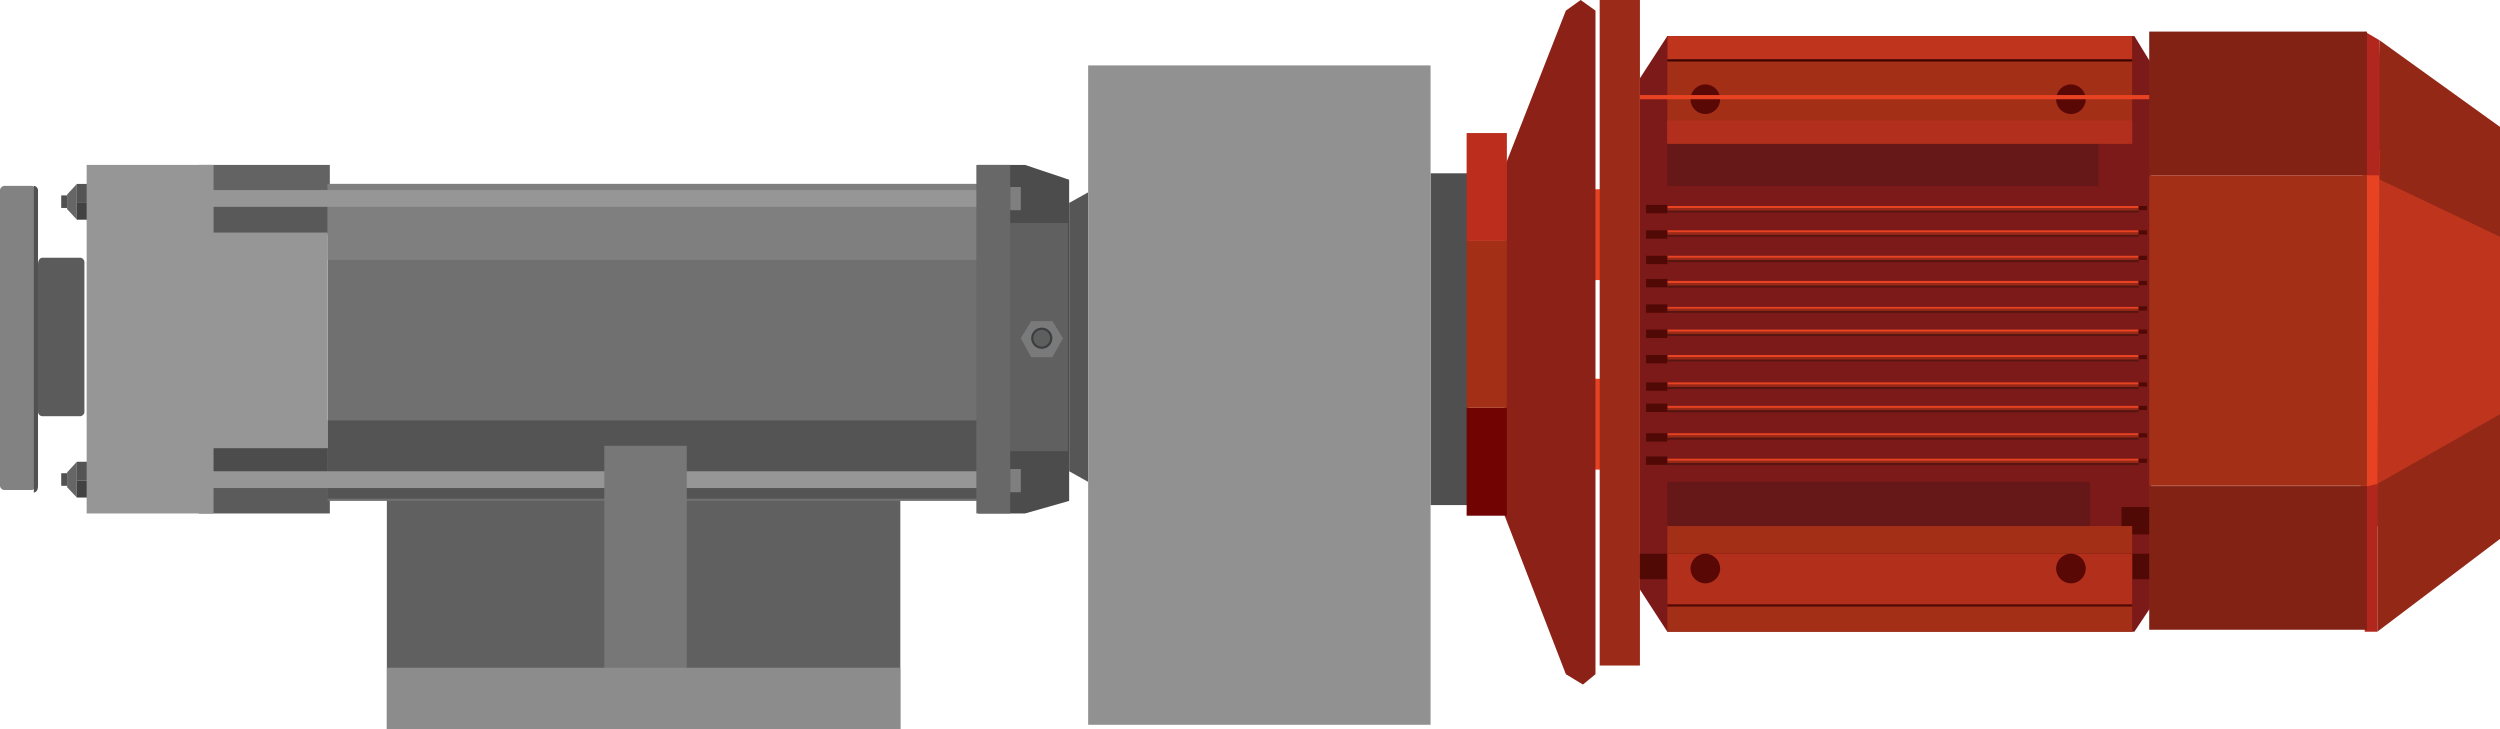 <?xml version="1.0" encoding="utf-8"?>
<svg version="1.1" id="图层_1"
  xmlns="http://www.w3.org/2000/svg"
  xmlns:xlink="http://www.w3.org/1999/xlink" x="0px" y="0px" viewBox="0 0 894.4 260.8" style="enable-background:new 0 0 894.4 260.8;" xml:space="preserve">
  <g com-has-ani="true" com-name="visible" visibility="visible">
    <g>
      <rect x="71.1" y="160.3" style="fill:#4C4C4C;" width="46.9" height="11.3"/>
      <rect x="71.1" y="172.4" style="fill:#5B5B5B;" width="46.9" height="11.3"/>
      <rect x="71.1" y="59" style="fill:#636363;" width="46.9" height="11.3"/>
      <rect x="71.1" y="72.6" style="fill:#595959;" width="46.9" height="11.3"/>
      <polygon style="fill:#565656;" points="389.3,172.4 382.5,168.6 382.5,72.6 389.3,68.8 		"/>
      <rect x="511.8" y="62" style="fill:#4F4F4F;" width="13.6" height="118.7"/>
      <rect x="138.4" y="175.4" style="fill:#606060;" width="183.7" height="85.4"/>
      <path style="fill:#828282;" d="M1.5,66.5h9.8c0.8,0,1.5,0.8,1.5,1.5v105.8c0,0.8-0.8,1.5-1.5,1.5H1.5c-0.8,0-1.5-0.8-1.5-1.5V68
			C0,67.3,0.8,66.5,1.5,66.5z"/>
      <path style="fill:#5B5B5B;" d="M15.1,92.2h13.6c0.8,0,1.5,0.8,1.5,1.5v53.7c0,0.8-0.8,1.5-1.5,1.5H15.1c-0.8,0-1.5-0.8-1.5-1.5
			V94.5C13.6,93,14.4,92.2,15.1,92.2z"/>
      <rect x="117.2" y="65.8" style="fill:#707070;" width="232.9" height="113.4"/>
      <polygon style="fill:#4C4C4C;" points="350,59 366.7,59 382.5,64.3 382.5,179.2 366.7,183.7 350,183.7 		"/>
      <rect x="389.3" y="23.4" style="fill:#919191;" width="122.5" height="235.9"/>
      <rect x="361.2" y="79.8" style="fill:#606060;" width="20.9" height="81.6"/>
      <rect x="361.4" y="167.8" style="fill:#7F7F7F;" width="3.8" height="8.3"/>
      <rect x="361.4" y="66.9" style="fill:#7F7F7F;" width="3.8" height="8.3"/>
      <path style="fill:#515151;" d="M12.1,176.2L12.1,176.2V66.5l0,0c0.8,0,1.5,0.8,1.5,1.5v105.8C13.6,175.4,12.9,176.2,12.1,176.2z" />
      <rect x="117.2" y="150.4" style="fill:#545454;" width="232.9" height="28"/>
      <rect x="117.2" y="65.8" style="fill:#7F7F7F;" width="232.9" height="27.2"/>
      <rect x="73.3" y="68" style="fill:#969696;" width="279" height="6"/>
      <rect x="73.3" y="168.6" style="fill:#969696;" width="279" height="6"/>
      <g>
        <rect x="27.5" y="65.8" style="fill:#545454;" width="4.2" height="6.8"/>
        <rect x="27.5" y="72.6" style="fill:#424242;" width="4.2" height="6"/>
        <polygon style="fill:#666666;" points="27.5,78.6 24,74.8 24,69.6 27.5,65.8 			"/>
        <rect x="21.9" y="69.9" style="fill:#515151;" width="2.1" height="4.5"/>
      </g>
      <g>
        <rect x="27.5" y="165.2" style="fill:#545454;" width="4.2" height="6.8"/>
        <rect x="27.5" y="172" style="fill:#424242;" width="4.2" height="6"/>
        <polygon style="fill:#666666;" points="27.5,178 24,174.3 24,169 27.5,165.2 			"/>
        <rect x="21.9" y="169.3" style="fill:#515151;" width="2.1" height="4.5"/>
      </g>
      <rect x="216.2" y="159.5" style="fill:#777777;" width="29.5" height="86.2"/>
      <g>
        <polygon style="fill:#7A7A7A;" points="376.5,114.9 368.9,114.9 365.2,121 368.9,127.8 376.5,127.8 380.3,121 			"/>
        <circle style="fill:#3B3F42;" cx="372.7" cy="121" r="3.8"/>
        <circle style="fill:#5E5E5E;" cx="372.7" cy="121" r="3"/>
      </g>
      <polygon style="fill:#969696;" points="117.2,83.2 76.4,83.2 76.4,59 31,59 31,183.7 76.4,183.7 76.4,160.3 117.2,160.3 		"/>
      <rect x="138.4" y="238.9" style="fill:#8C8C8C;" width="183.7" height="21.9"/>
      <rect x="349.3" y="59" style="fill:#686868;" width="12.1" height="124.7"/>
    </g>
    <g id="红色电机">
      <polygon style="fill:#7C1919;" points="769.6,217 763.6,226 596.5,226 586.7,210.9 586.7,28 596.5,12.9 763.6,12.9 769.6,22.7 		
			"/>
      <g>
        <rect x="759.8" y="198.1" style="fill:#510905;" width="13.6" height="9.1"/>
        <rect x="759" y="181.4" style="fill:#510905;" width="13.6" height="9.8"/>
        <rect x="582.9" y="198.1" style="fill:#510905;" width="13.6" height="9.1"/>
      </g>
      <rect x="596.5" y="172.4" style="fill:#661717;" width="151.2" height="18.1"/>
      <rect x="596.5" y="188.2" style="fill:#A42F17;" width="166.3" height="37.8"/>
      <rect x="596.5" y="198.1" style="fill:#510905;" width="166.3" height="18.9"/>
      <rect x="596.5" y="198.1" style="fill:#B2301B;" width="166.3" height="18.1"/>
      <rect x="596.5" y="50.7" style="fill:#661717;" width="154.2" height="15.9"/>
      <rect x="596.5" y="13.6" style="fill:#A42F17;" width="166.3" height="37.8"/>
      <g>
        <circle style="fill:#590806;" cx="740.9" cy="203.4" r="5.3"/>
        <circle style="fill:#590806;" cx="610.1" cy="203.4" r="5.3"/>
        <circle style="fill:#590806;" cx="740.9" cy="35.5" r="5.3"/>
        <circle style="fill:#590806;" cx="610.1" cy="35.5" r="5.3"/>
      </g>
      <rect x="596.5" y="43.1" style="fill:#B22E1D;" width="166.3" height="8.3"/>
      <rect x="596.5" y="12.9" style="fill:#3A0401;" width="166.3" height="9.1"/>
      <rect x="596.5" y="12.9" style="fill:#BF341D;" width="166.3" height="8.3"/>
      <rect x="586.7" y="34" style="fill:#E74222;" width="185.2" height="1.5"/>
      <g>
        <g>
          <rect x="596.5" y="165.6" style="fill:#561510;" width="168.6" height="0.8"/>
          <rect x="596.5" y="156.5" style="fill:#561510;" width="168.6" height="0.8"/>
          <rect x="596.5" y="146.7" style="fill:#561510;" width="168.6" height="0.8"/>
          <rect x="596.5" y="138.4" style="fill:#561510;" width="168.6" height="0.8"/>
          <rect x="596.5" y="128.5" style="fill:#561510;" width="168.6" height="0.8"/>
          <rect x="596.5" y="119.4" style="fill:#561510;" width="168.6" height="0.8"/>
          <rect x="596.5" y="111.1" style="fill:#561510;" width="168.6" height="0.8"/>
          <rect x="596.5" y="102.1" style="fill:#561510;" width="168.6" height="0.8"/>
          <rect x="596.5" y="93" style="fill:#561510;" width="168.6" height="0.8"/>
        </g>
        <rect x="596.5" y="83.9" style="fill:#561510;" width="168.6" height="0.8"/>
        <rect x="596.5" y="75.2" style="fill:#561510;" width="168.6" height="0.8"/>
      </g>
      <g>
        <rect x="596.5" y="164.1" style="fill:#E74222;" width="168.6" height="0.8"/>
        <rect x="596.5" y="155" style="fill:#E74222;" width="168.6" height="0.8"/>
        <rect x="596.5" y="145.2" style="fill:#E74222;" width="168.6" height="0.8"/>
        <rect x="596.5" y="136.8" style="fill:#E74222;" width="168.6" height="0.8"/>
        <rect x="596.5" y="127" style="fill:#E74222;" width="168.6" height="0.8"/>
        <rect x="596.5" y="117.9" style="fill:#E74222;" width="168.6" height="0.8"/>
        <rect x="596.5" y="109.8" style="fill:#E74222;" width="168.6" height="0.8"/>
        <rect x="596.5" y="100.5" style="fill:#E74222;" width="168.6" height="0.8"/>
        <rect x="596.5" y="91.5" style="fill:#E74222;" width="168.6" height="0.8"/>
        <rect x="596.5" y="82.4" style="fill:#E74222;" width="168.6" height="0.8"/>
        <rect x="596.5" y="73.7" style="fill:#E74222;" width="168.6" height="0.8"/>
      </g>
      <g>
        <rect x="596.5" y="164.8" style="fill:#992917;" width="168.6" height="0.8"/>
        <rect x="596.5" y="155.7" style="fill:#992917;" width="168.6" height="0.8"/>
        <rect x="596.5" y="145.9" style="fill:#992917;" width="168.6" height="0.8"/>
        <rect x="596.5" y="137.6" style="fill:#992917;" width="168.6" height="0.8"/>
        <rect x="596.5" y="127.8" style="fill:#992917;" width="168.6" height="0.8"/>
        <rect x="596.5" y="118.7" style="fill:#992917;" width="168.6" height="0.8"/>
        <rect x="596.5" y="110.4" style="fill:#992917;" width="168.6" height="0.8"/>
        <rect x="596.5" y="101.3" style="fill:#992917;" width="168.6" height="0.8"/>
        <rect x="596.5" y="92.2" style="fill:#992917;" width="168.6" height="0.8"/>
        <rect x="596.5" y="83.2" style="fill:#992917;" width="168.6" height="0.8"/>
        <rect x="596.5" y="74.5" style="fill:#992917;" width="168.6" height="0.8"/>
      </g>
      <g>
        <rect x="588.9" y="163.3" style="fill:#510905;" width="7.6" height="3"/>
        <rect x="588.9" y="155" style="fill:#510905;" width="7.6" height="3"/>
        <rect x="588.9" y="144.4" style="fill:#510905;" width="7.6" height="3"/>
        <rect x="588.9" y="136.8" style="fill:#510905;" width="7.6" height="3"/>
        <rect x="588.9" y="127" style="fill:#510905;" width="7.6" height="3"/>
        <rect x="588.9" y="117.9" style="fill:#510905;" width="7.6" height="3"/>
        <rect x="588.9" y="108.9" style="fill:#510905;" width="7.6" height="3"/>
        <rect x="588.9" y="99.8" style="fill:#510905;" width="7.6" height="3"/>
        <rect x="588.9" y="91.5" style="fill:#510905;" width="7.6" height="3"/>
        <rect x="588.9" y="82.4" style="fill:#510905;" width="7.6" height="3"/>
        <rect x="588.9" y="73.3" style="fill:#510905;" width="7.6" height="3"/>
      </g>
      <g>
        <rect x="765.1" y="164.1" style="fill:#510905;" width="3" height="1.5"/>
        <rect x="765.1" y="155" style="fill:#510905;" width="3" height="1.5"/>
        <rect x="765.1" y="145.2" style="fill:#510905;" width="3" height="1.5"/>
        <rect x="765.1" y="136.8" style="fill:#510905;" width="3" height="1.5"/>
        <rect x="765.1" y="127" style="fill:#510905;" width="3" height="1.5"/>
        <rect x="765.1" y="117.9" style="fill:#510905;" width="3" height="1.5"/>
        <rect x="765.1" y="109.6" style="fill:#510905;" width="3" height="1.5"/>
        <rect x="765.1" y="100.5" style="fill:#510905;" width="3" height="1.5"/>
        <rect x="765.1" y="91.5" style="fill:#510905;" width="3" height="1.5"/>
        <rect x="765.1" y="82.4" style="fill:#510905;" width="3" height="1.5"/>
        <rect x="765.1" y="73.7" style="fill:#510905;" width="3" height="1.5"/>
      </g>
      <g>
        <rect x="564" y="135.5" style="fill:#E74222;" width="21.9" height="32.5"/>
        <rect x="564" y="67.7" style="fill:#E74222;" width="21.9" height="32.5"/>
      </g>
      <polygon style="fill:#8C2117;" points="570.8,241.2 566.3,244.9 560.2,241.2 538.3,184.5 538.3,59.7 560.2,3.8 565.5,0 570.8,3.8 
					"/>
      <rect x="572.3" style="fill:#9B2A18;" width="14.4" height="238.1"/>
      <rect x="849.8" y="59" style="fill:#BF341D;" width="44.6" height="129.3"/>
      <g>
        <polygon style="fill:#932816;" points="850.5,173.1 850.5,226 894.4,192.8 894.4,148.2 			"/>
        <polygon style="fill:#932816;" points="894.4,45.4 894.4,84.7 849.8,63.5 851.3,14.4 			"/>
      </g>
      <polygon style="fill:#E74222;" points="851.3,53.7 845.2,58.2 844.5,175.4 850.5,173.9 		"/>
      <g>
        <polygon style="fill:#B2271D;" points="851.3,14.4 846,11.3 845.2,62.7 851.3,62.7 			"/>
        <polygon style="fill:#B2271D;" points="850.5,173.1 844.5,174.6 846,226 850.5,226 			"/>
      </g>
      <g>
        <rect x="768.9" y="11.3" style="fill:#822215;" width="77.9" height="51.4"/>
        <g>
          <rect x="768.9" y="173.9" style="fill:#822215;" width="77.9" height="51.4"/>
        </g>
      </g>
      <rect x="768.9" y="62.7" style="fill:#A42F17;" width="77.9" height="111.1"/>
      <rect x="524.7" y="145.9" style="fill:#720303;" width="14.4" height="38.6"/>
      <rect x="524.7" y="47.6" style="fill:#BC2D1E;" width="14.4" height="38.6"/>
      <rect x="524.7" y="86.2" style="fill:#A42F17;" width="14.4" height="59.7"/>
    </g>
  </g>
</svg>
